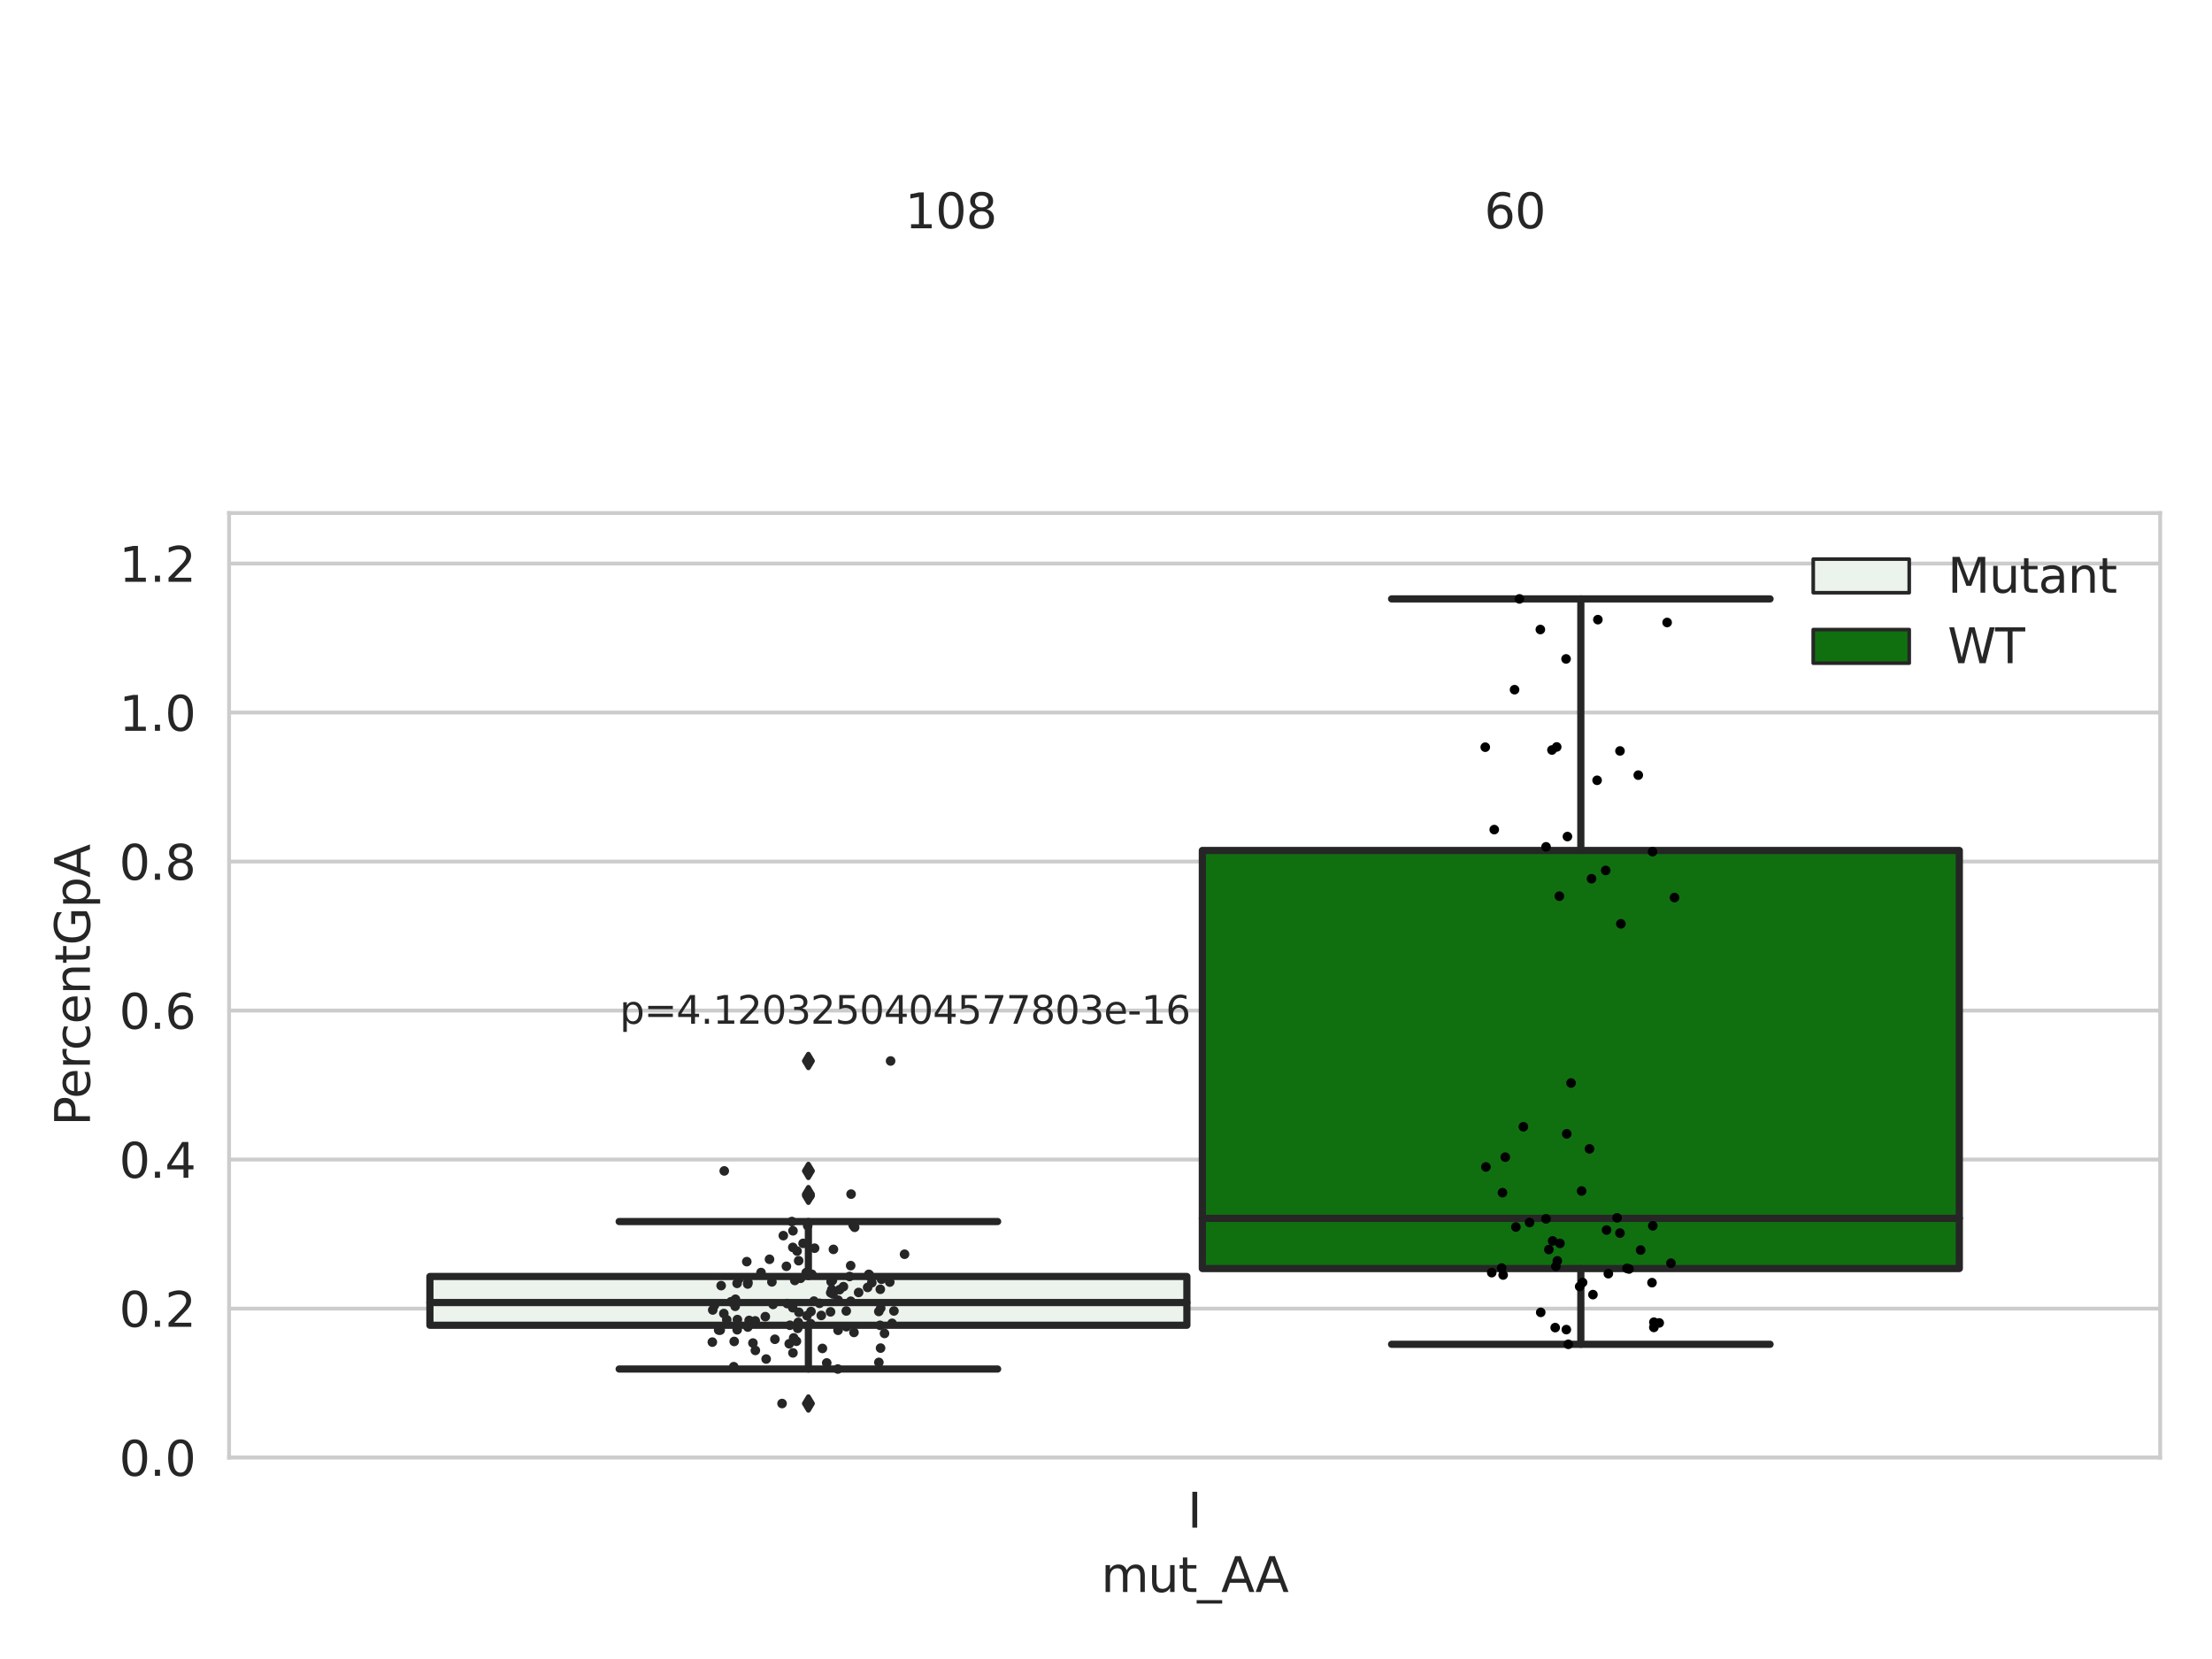 <?xml version="1.0" encoding="utf-8" standalone="no"?>
<!DOCTYPE svg PUBLIC "-//W3C//DTD SVG 1.1//EN"
  "http://www.w3.org/Graphics/SVG/1.1/DTD/svg11.dtd">
<svg xmlns:xlink="http://www.w3.org/1999/xlink" width="460.8pt" height="345.6pt" viewBox="0 0 460.8 345.6" xmlns="http://www.w3.org/2000/svg" version="1.1">
 <defs>
  <style type="text/css">*{stroke-linejoin: round; stroke-linecap: butt}</style>
 </defs>
 <g id="figure_1">
  <g id="patch_1">
   <path d="M 0 345.6 
L 460.8 345.6 
L 460.8 0 
L 0 0 
z
" style="fill: #ffffff"/>
  </g>
  <g id="axes_1">
   <g id="patch_2">
    <path d="M 47.72 303.64 
L 450 303.64 
L 450 106.875 
L 47.72 106.875 
z
" style="fill: #ffffff"/>
   </g>
   <g id="matplotlib.axis_1">
    <g id="xtick_1">
     <g id="text_1">
      <!-- I -->
      <g style="fill: #262626" transform="translate(247.385 318.238)scale(0.1 -0.1)">
       <defs>
        <path id="DejaVuSans-49" d="M 628 4666 
L 1259 4666 
L 1259 0 
L 628 0 
L 628 4666 
z
" transform="scale(0.016)"/>
       </defs>
       <use xlink:href="#DejaVuSans-49"/>
      </g>
     </g>
    </g>
    <g id="text_2">
     <!-- mut_AA -->
     <g style="fill: #262626" transform="translate(229.383 331.638)scale(0.1 -0.1)">
      <defs>
       <path id="DejaVuSans-6d" d="M 3328 2828 
Q 3544 3216 3844 3400 
Q 4144 3584 4550 3584 
Q 5097 3584 5394 3201 
Q 5691 2819 5691 2113 
L 5691 0 
L 5113 0 
L 5113 2094 
Q 5113 2597 4934 2840 
Q 4756 3084 4391 3084 
Q 3944 3084 3684 2787 
Q 3425 2491 3425 1978 
L 3425 0 
L 2847 0 
L 2847 2094 
Q 2847 2600 2669 2842 
Q 2491 3084 2119 3084 
Q 1678 3084 1418 2786 
Q 1159 2488 1159 1978 
L 1159 0 
L 581 0 
L 581 3500 
L 1159 3500 
L 1159 2956 
Q 1356 3278 1631 3431 
Q 1906 3584 2284 3584 
Q 2666 3584 2933 3390 
Q 3200 3197 3328 2828 
z
" transform="scale(0.016)"/>
       <path id="DejaVuSans-75" d="M 544 1381 
L 544 3500 
L 1119 3500 
L 1119 1403 
Q 1119 906 1312 657 
Q 1506 409 1894 409 
Q 2359 409 2629 706 
Q 2900 1003 2900 1516 
L 2900 3500 
L 3475 3500 
L 3475 0 
L 2900 0 
L 2900 538 
Q 2691 219 2414 64 
Q 2138 -91 1772 -91 
Q 1169 -91 856 284 
Q 544 659 544 1381 
z
M 1991 3584 
L 1991 3584 
z
" transform="scale(0.016)"/>
       <path id="DejaVuSans-74" d="M 1172 4494 
L 1172 3500 
L 2356 3500 
L 2356 3053 
L 1172 3053 
L 1172 1153 
Q 1172 725 1289 603 
Q 1406 481 1766 481 
L 2356 481 
L 2356 0 
L 1766 0 
Q 1100 0 847 248 
Q 594 497 594 1153 
L 594 3053 
L 172 3053 
L 172 3500 
L 594 3500 
L 594 4494 
L 1172 4494 
z
" transform="scale(0.016)"/>
       <path id="DejaVuSans-5f" d="M 3263 -1063 
L 3263 -1509 
L -63 -1509 
L -63 -1063 
L 3263 -1063 
z
" transform="scale(0.016)"/>
       <path id="DejaVuSans-41" d="M 2188 4044 
L 1331 1722 
L 3047 1722 
L 2188 4044 
z
M 1831 4666 
L 2547 4666 
L 4325 0 
L 3669 0 
L 3244 1197 
L 1141 1197 
L 716 0 
L 50 0 
L 1831 4666 
z
" transform="scale(0.016)"/>
      </defs>
      <use xlink:href="#DejaVuSans-6d"/>
      <use xlink:href="#DejaVuSans-75" x="97.412"/>
      <use xlink:href="#DejaVuSans-74" x="160.791"/>
      <use xlink:href="#DejaVuSans-5f" x="200"/>
      <use xlink:href="#DejaVuSans-41" x="250"/>
      <use xlink:href="#DejaVuSans-41" x="321.158"/>
     </g>
    </g>
   </g>
   <g id="matplotlib.axis_2">
    <g id="ytick_1">
     <g id="line2d_1">
      <path d="M 47.72 303.64 
L 450 303.64 
" clip-path="url(#pe31c6cb9ea)" style="fill: none; stroke: #cccccc; stroke-width: 0.8; stroke-linecap: round"/>
     </g>
     <g id="text_3">
      <!-- 0.0 -->
      <g style="fill: #262626" transform="translate(24.817 307.439)scale(0.1 -0.1)">
       <defs>
        <path id="DejaVuSans-30" d="M 2034 4250 
Q 1547 4250 1301 3770 
Q 1056 3291 1056 2328 
Q 1056 1369 1301 889 
Q 1547 409 2034 409 
Q 2525 409 2770 889 
Q 3016 1369 3016 2328 
Q 3016 3291 2770 3770 
Q 2525 4250 2034 4250 
z
M 2034 4750 
Q 2819 4750 3233 4129 
Q 3647 3509 3647 2328 
Q 3647 1150 3233 529 
Q 2819 -91 2034 -91 
Q 1250 -91 836 529 
Q 422 1150 422 2328 
Q 422 3509 836 4129 
Q 1250 4750 2034 4750 
z
" transform="scale(0.016)"/>
        <path id="DejaVuSans-2e" d="M 684 794 
L 1344 794 
L 1344 0 
L 684 0 
L 684 794 
z
" transform="scale(0.016)"/>
       </defs>
       <use xlink:href="#DejaVuSans-30"/>
       <use xlink:href="#DejaVuSans-2e" x="63.623"/>
       <use xlink:href="#DejaVuSans-30" x="95.41"/>
      </g>
     </g>
    </g>
    <g id="ytick_2">
     <g id="line2d_2">
      <path d="M 47.72 272.599 
L 450 272.599 
" clip-path="url(#pe31c6cb9ea)" style="fill: none; stroke: #cccccc; stroke-width: 0.8; stroke-linecap: round"/>
     </g>
     <g id="text_4">
      <!-- 0.2 -->
      <g style="fill: #262626" transform="translate(24.817 276.398)scale(0.1 -0.1)">
       <defs>
        <path id="DejaVuSans-32" d="M 1228 531 
L 3431 531 
L 3431 0 
L 469 0 
L 469 531 
Q 828 903 1448 1529 
Q 2069 2156 2228 2338 
Q 2531 2678 2651 2914 
Q 2772 3150 2772 3378 
Q 2772 3750 2511 3984 
Q 2250 4219 1831 4219 
Q 1534 4219 1204 4116 
Q 875 4013 500 3803 
L 500 4441 
Q 881 4594 1212 4672 
Q 1544 4750 1819 4750 
Q 2544 4750 2975 4387 
Q 3406 4025 3406 3419 
Q 3406 3131 3298 2873 
Q 3191 2616 2906 2266 
Q 2828 2175 2409 1742 
Q 1991 1309 1228 531 
z
" transform="scale(0.016)"/>
       </defs>
       <use xlink:href="#DejaVuSans-30"/>
       <use xlink:href="#DejaVuSans-2e" x="63.623"/>
       <use xlink:href="#DejaVuSans-32" x="95.41"/>
      </g>
     </g>
    </g>
    <g id="ytick_3">
     <g id="line2d_3">
      <path d="M 47.72 241.558 
L 450 241.558 
" clip-path="url(#pe31c6cb9ea)" style="fill: none; stroke: #cccccc; stroke-width: 0.8; stroke-linecap: round"/>
     </g>
     <g id="text_5">
      <!-- 0.4 -->
      <g style="fill: #262626" transform="translate(24.817 245.357)scale(0.1 -0.1)">
       <defs>
        <path id="DejaVuSans-34" d="M 2419 4116 
L 825 1625 
L 2419 1625 
L 2419 4116 
z
M 2253 4666 
L 3047 4666 
L 3047 1625 
L 3713 1625 
L 3713 1100 
L 3047 1100 
L 3047 0 
L 2419 0 
L 2419 1100 
L 313 1100 
L 313 1709 
L 2253 4666 
z
" transform="scale(0.016)"/>
       </defs>
       <use xlink:href="#DejaVuSans-30"/>
       <use xlink:href="#DejaVuSans-2e" x="63.623"/>
       <use xlink:href="#DejaVuSans-34" x="95.41"/>
      </g>
     </g>
    </g>
    <g id="ytick_4">
     <g id="line2d_4">
      <path d="M 47.72 210.517 
L 450 210.517 
" clip-path="url(#pe31c6cb9ea)" style="fill: none; stroke: #cccccc; stroke-width: 0.8; stroke-linecap: round"/>
     </g>
     <g id="text_6">
      <!-- 0.6 -->
      <g style="fill: #262626" transform="translate(24.817 214.316)scale(0.1 -0.1)">
       <defs>
        <path id="DejaVuSans-36" d="M 2113 2584 
Q 1688 2584 1439 2293 
Q 1191 2003 1191 1497 
Q 1191 994 1439 701 
Q 1688 409 2113 409 
Q 2538 409 2786 701 
Q 3034 994 3034 1497 
Q 3034 2003 2786 2293 
Q 2538 2584 2113 2584 
z
M 3366 4563 
L 3366 3988 
Q 3128 4100 2886 4159 
Q 2644 4219 2406 4219 
Q 1781 4219 1451 3797 
Q 1122 3375 1075 2522 
Q 1259 2794 1537 2939 
Q 1816 3084 2150 3084 
Q 2853 3084 3261 2657 
Q 3669 2231 3669 1497 
Q 3669 778 3244 343 
Q 2819 -91 2113 -91 
Q 1303 -91 875 529 
Q 447 1150 447 2328 
Q 447 3434 972 4092 
Q 1497 4750 2381 4750 
Q 2619 4750 2861 4703 
Q 3103 4656 3366 4563 
z
" transform="scale(0.016)"/>
       </defs>
       <use xlink:href="#DejaVuSans-30"/>
       <use xlink:href="#DejaVuSans-2e" x="63.623"/>
       <use xlink:href="#DejaVuSans-36" x="95.41"/>
      </g>
     </g>
    </g>
    <g id="ytick_5">
     <g id="line2d_5">
      <path d="M 47.72 179.476 
L 450 179.476 
" clip-path="url(#pe31c6cb9ea)" style="fill: none; stroke: #cccccc; stroke-width: 0.8; stroke-linecap: round"/>
     </g>
     <g id="text_7">
      <!-- 0.8 -->
      <g style="fill: #262626" transform="translate(24.817 183.275)scale(0.1 -0.1)">
       <defs>
        <path id="DejaVuSans-38" d="M 2034 2216 
Q 1584 2216 1326 1975 
Q 1069 1734 1069 1313 
Q 1069 891 1326 650 
Q 1584 409 2034 409 
Q 2484 409 2743 651 
Q 3003 894 3003 1313 
Q 3003 1734 2745 1975 
Q 2488 2216 2034 2216 
z
M 1403 2484 
Q 997 2584 770 2862 
Q 544 3141 544 3541 
Q 544 4100 942 4425 
Q 1341 4750 2034 4750 
Q 2731 4750 3128 4425 
Q 3525 4100 3525 3541 
Q 3525 3141 3298 2862 
Q 3072 2584 2669 2484 
Q 3125 2378 3379 2068 
Q 3634 1759 3634 1313 
Q 3634 634 3220 271 
Q 2806 -91 2034 -91 
Q 1263 -91 848 271 
Q 434 634 434 1313 
Q 434 1759 690 2068 
Q 947 2378 1403 2484 
z
M 1172 3481 
Q 1172 3119 1398 2916 
Q 1625 2713 2034 2713 
Q 2441 2713 2670 2916 
Q 2900 3119 2900 3481 
Q 2900 3844 2670 4047 
Q 2441 4250 2034 4250 
Q 1625 4250 1398 4047 
Q 1172 3844 1172 3481 
z
" transform="scale(0.016)"/>
       </defs>
       <use xlink:href="#DejaVuSans-30"/>
       <use xlink:href="#DejaVuSans-2e" x="63.623"/>
       <use xlink:href="#DejaVuSans-38" x="95.41"/>
      </g>
     </g>
    </g>
    <g id="ytick_6">
     <g id="line2d_6">
      <path d="M 47.72 148.435 
L 450 148.435 
" clip-path="url(#pe31c6cb9ea)" style="fill: none; stroke: #cccccc; stroke-width: 0.8; stroke-linecap: round"/>
     </g>
     <g id="text_8">
      <!-- 1.0 -->
      <g style="fill: #262626" transform="translate(24.817 152.234)scale(0.1 -0.1)">
       <defs>
        <path id="DejaVuSans-31" d="M 794 531 
L 1825 531 
L 1825 4091 
L 703 3866 
L 703 4441 
L 1819 4666 
L 2450 4666 
L 2450 531 
L 3481 531 
L 3481 0 
L 794 0 
L 794 531 
z
" transform="scale(0.016)"/>
       </defs>
       <use xlink:href="#DejaVuSans-31"/>
       <use xlink:href="#DejaVuSans-2e" x="63.623"/>
       <use xlink:href="#DejaVuSans-30" x="95.41"/>
      </g>
     </g>
    </g>
    <g id="ytick_7">
     <g id="line2d_7">
      <path d="M 47.72 117.394 
L 450 117.394 
" clip-path="url(#pe31c6cb9ea)" style="fill: none; stroke: #cccccc; stroke-width: 0.8; stroke-linecap: round"/>
     </g>
     <g id="text_9">
      <!-- 1.2 -->
      <g style="fill: #262626" transform="translate(24.817 121.194)scale(0.1 -0.1)">
       <use xlink:href="#DejaVuSans-31"/>
       <use xlink:href="#DejaVuSans-2e" x="63.623"/>
       <use xlink:href="#DejaVuSans-32" x="95.41"/>
      </g>
     </g>
    </g>
    <g id="text_10">
     <!-- PercentGpA -->
     <g style="fill: #262626" transform="translate(18.737 234.534)rotate(-90)scale(0.1 -0.1)">
      <defs>
       <path id="DejaVuSans-50" d="M 1259 4147 
L 1259 2394 
L 2053 2394 
Q 2494 2394 2734 2622 
Q 2975 2850 2975 3272 
Q 2975 3691 2734 3919 
Q 2494 4147 2053 4147 
L 1259 4147 
z
M 628 4666 
L 2053 4666 
Q 2838 4666 3239 4311 
Q 3641 3956 3641 3272 
Q 3641 2581 3239 2228 
Q 2838 1875 2053 1875 
L 1259 1875 
L 1259 0 
L 628 0 
L 628 4666 
z
" transform="scale(0.016)"/>
       <path id="DejaVuSans-65" d="M 3597 1894 
L 3597 1613 
L 953 1613 
Q 991 1019 1311 708 
Q 1631 397 2203 397 
Q 2534 397 2845 478 
Q 3156 559 3463 722 
L 3463 178 
Q 3153 47 2828 -22 
Q 2503 -91 2169 -91 
Q 1331 -91 842 396 
Q 353 884 353 1716 
Q 353 2575 817 3079 
Q 1281 3584 2069 3584 
Q 2775 3584 3186 3129 
Q 3597 2675 3597 1894 
z
M 3022 2063 
Q 3016 2534 2758 2815 
Q 2500 3097 2075 3097 
Q 1594 3097 1305 2825 
Q 1016 2553 972 2059 
L 3022 2063 
z
" transform="scale(0.016)"/>
       <path id="DejaVuSans-72" d="M 2631 2963 
Q 2534 3019 2420 3045 
Q 2306 3072 2169 3072 
Q 1681 3072 1420 2755 
Q 1159 2438 1159 1844 
L 1159 0 
L 581 0 
L 581 3500 
L 1159 3500 
L 1159 2956 
Q 1341 3275 1631 3429 
Q 1922 3584 2338 3584 
Q 2397 3584 2469 3576 
Q 2541 3569 2628 3553 
L 2631 2963 
z
" transform="scale(0.016)"/>
       <path id="DejaVuSans-63" d="M 3122 3366 
L 3122 2828 
Q 2878 2963 2633 3030 
Q 2388 3097 2138 3097 
Q 1578 3097 1268 2742 
Q 959 2388 959 1747 
Q 959 1106 1268 751 
Q 1578 397 2138 397 
Q 2388 397 2633 464 
Q 2878 531 3122 666 
L 3122 134 
Q 2881 22 2623 -34 
Q 2366 -91 2075 -91 
Q 1284 -91 818 406 
Q 353 903 353 1747 
Q 353 2603 823 3093 
Q 1294 3584 2113 3584 
Q 2378 3584 2631 3529 
Q 2884 3475 3122 3366 
z
" transform="scale(0.016)"/>
       <path id="DejaVuSans-6e" d="M 3513 2113 
L 3513 0 
L 2938 0 
L 2938 2094 
Q 2938 2591 2744 2837 
Q 2550 3084 2163 3084 
Q 1697 3084 1428 2787 
Q 1159 2491 1159 1978 
L 1159 0 
L 581 0 
L 581 3500 
L 1159 3500 
L 1159 2956 
Q 1366 3272 1645 3428 
Q 1925 3584 2291 3584 
Q 2894 3584 3203 3211 
Q 3513 2838 3513 2113 
z
" transform="scale(0.016)"/>
       <path id="DejaVuSans-47" d="M 3809 666 
L 3809 1919 
L 2778 1919 
L 2778 2438 
L 4434 2438 
L 4434 434 
Q 4069 175 3628 42 
Q 3188 -91 2688 -91 
Q 1594 -91 976 548 
Q 359 1188 359 2328 
Q 359 3472 976 4111 
Q 1594 4750 2688 4750 
Q 3144 4750 3555 4637 
Q 3966 4525 4313 4306 
L 4313 3634 
Q 3963 3931 3569 4081 
Q 3175 4231 2741 4231 
Q 1884 4231 1454 3753 
Q 1025 3275 1025 2328 
Q 1025 1384 1454 906 
Q 1884 428 2741 428 
Q 3075 428 3337 486 
Q 3600 544 3809 666 
z
" transform="scale(0.016)"/>
       <path id="DejaVuSans-70" d="M 1159 525 
L 1159 -1331 
L 581 -1331 
L 581 3500 
L 1159 3500 
L 1159 2969 
Q 1341 3281 1617 3432 
Q 1894 3584 2278 3584 
Q 2916 3584 3314 3078 
Q 3713 2572 3713 1747 
Q 3713 922 3314 415 
Q 2916 -91 2278 -91 
Q 1894 -91 1617 61 
Q 1341 213 1159 525 
z
M 3116 1747 
Q 3116 2381 2855 2742 
Q 2594 3103 2138 3103 
Q 1681 3103 1420 2742 
Q 1159 2381 1159 1747 
Q 1159 1113 1420 752 
Q 1681 391 2138 391 
Q 2594 391 2855 752 
Q 3116 1113 3116 1747 
z
" transform="scale(0.016)"/>
      </defs>
      <use xlink:href="#DejaVuSans-50"/>
      <use xlink:href="#DejaVuSans-65" x="56.678"/>
      <use xlink:href="#DejaVuSans-72" x="118.201"/>
      <use xlink:href="#DejaVuSans-63" x="157.064"/>
      <use xlink:href="#DejaVuSans-65" x="212.045"/>
      <use xlink:href="#DejaVuSans-6e" x="273.568"/>
      <use xlink:href="#DejaVuSans-74" x="336.947"/>
      <use xlink:href="#DejaVuSans-47" x="376.156"/>
      <use xlink:href="#DejaVuSans-70" x="453.646"/>
      <use xlink:href="#DejaVuSans-41" x="517.123"/>
     </g>
    </g>
   </g>
   <g id="patch_3">
    <path d="M 89.557 276.077 
L 247.251 276.077 
L 247.251 265.916 
L 89.557 265.916 
L 89.557 276.077 
z
" clip-path="url(#pe31c6cb9ea)" style="fill: #ecf2ec; stroke: #262626; stroke-width: 1.5; stroke-linejoin: miter"/>
   </g>
   <g id="patch_4">
    <path d="M 250.469 264.261 
L 408.163 264.261 
L 408.163 177.165 
L 250.469 177.165 
L 250.469 264.261 
z
" clip-path="url(#pe31c6cb9ea)" style="fill: #107010; stroke: #262626; stroke-width: 1.5; stroke-linejoin: miter"/>
   </g>
   <g id="patch_5">
    <path d="M 248.86 303.64 
L 248.86 303.64 
L 248.86 303.64 
L 248.86 303.64 
z
" clip-path="url(#pe31c6cb9ea)" style="fill: #ecf2ec; stroke: #262626; stroke-width: 0.75; stroke-linejoin: miter"/>
   </g>
   <g id="patch_6">
    <path d="M 248.86 303.64 
L 248.86 303.64 
L 248.86 303.64 
L 248.86 303.64 
z
" clip-path="url(#pe31c6cb9ea)" style="fill: #107010; stroke: #262626; stroke-width: 0.75; stroke-linejoin: miter"/>
   </g>
   <g id="PathCollection_1"/>
   <g id="PathCollection_2"/>
   <g id="line2d_8">
    <path d="M 168.404 276.077 
L 168.404 285.191 
" clip-path="url(#pe31c6cb9ea)" style="fill: none; stroke: #262626; stroke-width: 1.5; stroke-linecap: round"/>
   </g>
   <g id="line2d_9">
    <path d="M 168.404 265.916 
L 168.404 254.468 
" clip-path="url(#pe31c6cb9ea)" style="fill: none; stroke: #262626; stroke-width: 1.5; stroke-linecap: round"/>
   </g>
   <g id="line2d_10">
    <path d="M 128.981 285.191 
L 207.827 285.191 
" clip-path="url(#pe31c6cb9ea)" style="fill: none; stroke: #262626; stroke-width: 1.5; stroke-linecap: round"/>
   </g>
   <g id="line2d_11">
    <path d="M 128.981 254.468 
L 207.827 254.468 
" clip-path="url(#pe31c6cb9ea)" style="fill: none; stroke: #262626; stroke-width: 1.5; stroke-linecap: round"/>
   </g>
   <g id="line2d_12">
    <defs>
     <path id="m67d2793201" d="M -0 1.414 
L 0.849 0 
L 0 -1.414 
L -0.849 -0 
z
" style="stroke: #262626; stroke-linejoin: miter"/>
    </defs>
    <g clip-path="url(#pe31c6cb9ea)">
     <use xlink:href="#m67d2793201" x="168.404" y="292.378" style="fill: #262626; stroke: #262626; stroke-linejoin: miter"/>
     <use xlink:href="#m67d2793201" x="168.404" y="248.756" style="fill: #262626; stroke: #262626; stroke-linejoin: miter"/>
     <use xlink:href="#m67d2793201" x="168.404" y="221.021" style="fill: #262626; stroke: #262626; stroke-linejoin: miter"/>
     <use xlink:href="#m67d2793201" x="168.404" y="249.1" style="fill: #262626; stroke: #262626; stroke-linejoin: miter"/>
     <use xlink:href="#m67d2793201" x="168.404" y="243.926" style="fill: #262626; stroke: #262626; stroke-linejoin: miter"/>
    </g>
   </g>
   <g id="line2d_13">
    <path d="M 329.316 264.261 
L 329.316 280.04 
" clip-path="url(#pe31c6cb9ea)" style="fill: none; stroke: #262626; stroke-width: 1.5; stroke-linecap: round"/>
   </g>
   <g id="line2d_14">
    <path d="M 329.316 177.165 
L 329.316 124.763 
" clip-path="url(#pe31c6cb9ea)" style="fill: none; stroke: #262626; stroke-width: 1.5; stroke-linecap: round"/>
   </g>
   <g id="line2d_15">
    <path d="M 289.893 280.04 
L 368.739 280.04 
" clip-path="url(#pe31c6cb9ea)" style="fill: none; stroke: #262626; stroke-width: 1.5; stroke-linecap: round"/>
   </g>
   <g id="line2d_16">
    <path d="M 289.893 124.763 
L 368.739 124.763 
" clip-path="url(#pe31c6cb9ea)" style="fill: none; stroke: #262626; stroke-width: 1.5; stroke-linecap: round"/>
   </g>
   <g id="line2d_17"/>
   <g id="line2d_18">
    <path d="M 89.557 271.341 
L 247.251 271.341 
" clip-path="url(#pe31c6cb9ea)" style="fill: none; stroke: #262626; stroke-width: 1.5; stroke-linecap: round"/>
   </g>
   <g id="line2d_19">
    <path d="M 250.469 253.802 
L 408.163 253.802 
" clip-path="url(#pe31c6cb9ea)" style="fill: none; stroke: #262626; stroke-width: 1.5; stroke-linecap: round"/>
   </g>
   <g id="patch_7">
    <path d="M 47.72 303.64 
L 47.72 106.875 
" style="fill: none; stroke: #cccccc; stroke-width: 0.8; stroke-linejoin: miter; stroke-linecap: square"/>
   </g>
   <g id="patch_8">
    <path d="M 450 303.64 
L 450 106.875 
" style="fill: none; stroke: #cccccc; stroke-width: 0.8; stroke-linejoin: miter; stroke-linecap: square"/>
   </g>
   <g id="patch_9">
    <path d="M 47.72 303.64 
L 450 303.64 
" style="fill: none; stroke: #cccccc; stroke-width: 0.8; stroke-linejoin: miter; stroke-linecap: square"/>
   </g>
   <g id="patch_10">
    <path d="M 47.72 106.875 
L 450 106.875 
" style="fill: none; stroke: #cccccc; stroke-width: 0.8; stroke-linejoin: miter; stroke-linecap: square"/>
   </g>
   <g id="PathCollection_3">
    <defs>
     <path id="C0_0_0d067af8b8" d="M 0 1 
C 0.265 1 0.52 0.895 0.707 0.707 
C 0.895 0.52 1 0.265 1 -0 
C 1 -0.265 0.895 -0.52 0.707 -0.707 
C 0.52 -0.895 0.265 -1 0 -1 
C -0.265 -1 -0.52 -0.895 -0.707 -0.707 
C -0.895 -0.52 -1 -0.265 -1 0 
C -1 0.265 -0.895 0.52 -0.707 0.707 
C -0.52 0.895 -0.265 1 0 1 
z
"/>
    </defs>
    <g clip-path="url(#pe31c6cb9ea)">
     <use xlink:href="#C0_0_0d067af8b8" x="153.568" y="277.015" style="fill: #262626"/>
    </g>
    <g clip-path="url(#pe31c6cb9ea)">
     <use xlink:href="#C0_0_0d067af8b8" x="174.53" y="285.191" style="fill: #262626"/>
    </g>
    <g clip-path="url(#pe31c6cb9ea)">
     <use xlink:href="#C0_0_0d067af8b8" x="165.337" y="278.704" style="fill: #262626"/>
    </g>
    <g clip-path="url(#pe31c6cb9ea)">
     <use xlink:href="#C0_0_0d067af8b8" x="177.222" y="271.074" style="fill: #262626"/>
    </g>
    <g clip-path="url(#pe31c6cb9ea)">
     <use xlink:href="#C0_0_0d067af8b8" x="164.546" y="276.073" style="fill: #262626"/>
    </g>
    <g clip-path="url(#pe31c6cb9ea)">
     <use xlink:href="#C0_0_0d067af8b8" x="160.302" y="262.333" style="fill: #262626"/>
    </g>
    <g clip-path="url(#pe31c6cb9ea)">
     <use xlink:href="#C0_0_0d067af8b8" x="185.353" y="267.08" style="fill: #262626"/>
    </g>
    <g clip-path="url(#pe31c6cb9ea)">
     <use xlink:href="#C0_0_0d067af8b8" x="177.21" y="263.654" style="fill: #262626"/>
    </g>
    <g clip-path="url(#pe31c6cb9ea)">
     <use xlink:href="#C0_0_0d067af8b8" x="183.383" y="268.585" style="fill: #262626"/>
    </g>
    <g clip-path="url(#pe31c6cb9ea)">
     <use xlink:href="#C0_0_0d067af8b8" x="165.142" y="272.42" style="fill: #262626"/>
    </g>
    <g clip-path="url(#pe31c6cb9ea)">
     <use xlink:href="#C0_0_0d067af8b8" x="188.434" y="261.278" style="fill: #262626"/>
    </g>
    <g clip-path="url(#pe31c6cb9ea)">
     <use xlink:href="#C0_0_0d067af8b8" x="183.077" y="273.204" style="fill: #262626"/>
    </g>
    <g clip-path="url(#pe31c6cb9ea)">
     <use xlink:href="#C0_0_0d067af8b8" x="164.961" y="254.468" style="fill: #262626"/>
    </g>
    <g clip-path="url(#pe31c6cb9ea)">
     <use xlink:href="#C0_0_0d067af8b8" x="157.357" y="281.318" style="fill: #262626"/>
    </g>
    <g clip-path="url(#pe31c6cb9ea)">
     <use xlink:href="#C0_0_0d067af8b8" x="183.64" y="266.488" style="fill: #262626"/>
    </g>
    <g clip-path="url(#pe31c6cb9ea)">
     <use xlink:href="#C0_0_0d067af8b8" x="155.809" y="267.143" style="fill: #262626"/>
    </g>
    <g clip-path="url(#pe31c6cb9ea)">
     <use xlink:href="#C0_0_0d067af8b8" x="165.158" y="259.853" style="fill: #262626"/>
    </g>
    <g clip-path="url(#pe31c6cb9ea)">
     <use xlink:href="#C0_0_0d067af8b8" x="181.615" y="267.21" style="fill: #262626"/>
    </g>
    <g clip-path="url(#pe31c6cb9ea)">
     <use xlink:href="#C0_0_0d067af8b8" x="170.717" y="271.501" style="fill: #262626"/>
    </g>
    <g clip-path="url(#pe31c6cb9ea)">
     <use xlink:href="#C0_0_0d067af8b8" x="166.427" y="273.376" style="fill: #262626"/>
    </g>
    <g clip-path="url(#pe31c6cb9ea)">
     <use xlink:href="#C0_0_0d067af8b8" x="166.772" y="266.292" style="fill: #262626"/>
    </g>
    <g clip-path="url(#pe31c6cb9ea)">
     <use xlink:href="#C0_0_0d067af8b8" x="157.329" y="275.162" style="fill: #262626"/>
    </g>
    <g clip-path="url(#pe31c6cb9ea)">
     <use xlink:href="#C0_0_0d067af8b8" x="178.043" y="255.669" style="fill: #262626"/>
    </g>
    <g clip-path="url(#pe31c6cb9ea)">
     <use xlink:href="#C0_0_0d067af8b8" x="159.428" y="274.278" style="fill: #262626"/>
    </g>
    <g clip-path="url(#pe31c6cb9ea)">
     <use xlink:href="#C0_0_0d067af8b8" x="177.297" y="248.756" style="fill: #262626"/>
    </g>
    <g clip-path="url(#pe31c6cb9ea)">
     <use xlink:href="#C0_0_0d067af8b8" x="156.057" y="275.067" style="fill: #262626"/>
    </g>
    <g clip-path="url(#pe31c6cb9ea)">
     <use xlink:href="#C0_0_0d067af8b8" x="174.898" y="268.667" style="fill: #262626"/>
    </g>
    <g clip-path="url(#pe31c6cb9ea)">
     <use xlink:href="#C0_0_0d067af8b8" x="155.932" y="275.935" style="fill: #262626"/>
    </g>
    <g clip-path="url(#pe31c6cb9ea)">
     <use xlink:href="#C0_0_0d067af8b8" x="178.869" y="269.247" style="fill: #262626"/>
    </g>
    <g clip-path="url(#pe31c6cb9ea)">
     <use xlink:href="#C0_0_0d067af8b8" x="155.567" y="262.824" style="fill: #262626"/>
    </g>
    <g clip-path="url(#pe31c6cb9ea)">
     <use xlink:href="#C0_0_0d067af8b8" x="172.224" y="283.925" style="fill: #262626"/>
    </g>
    <g clip-path="url(#pe31c6cb9ea)">
     <use xlink:href="#C0_0_0d067af8b8" x="150.788" y="273.635" style="fill: #262626"/>
    </g>
    <g clip-path="url(#pe31c6cb9ea)">
     <use xlink:href="#C0_0_0d067af8b8" x="175.701" y="268.033" style="fill: #262626"/>
    </g>
    <g clip-path="url(#pe31c6cb9ea)">
     <use xlink:href="#C0_0_0d067af8b8" x="169.126" y="265.465" style="fill: #262626"/>
    </g>
    <g clip-path="url(#pe31c6cb9ea)">
     <use xlink:href="#C0_0_0d067af8b8" x="166.293" y="275.474" style="fill: #262626"/>
    </g>
    <g clip-path="url(#pe31c6cb9ea)">
     <use xlink:href="#C0_0_0d067af8b8" x="173.279" y="268.648" style="fill: #262626"/>
    </g>
    <g clip-path="url(#pe31c6cb9ea)">
     <use xlink:href="#C0_0_0d067af8b8" x="174.585" y="277.122" style="fill: #262626"/>
    </g>
    <g clip-path="url(#pe31c6cb9ea)">
     <use xlink:href="#C0_0_0d067af8b8" x="159.603" y="283.111" style="fill: #262626"/>
    </g>
    <g clip-path="url(#pe31c6cb9ea)">
     <use xlink:href="#C0_0_0d067af8b8" x="169.559" y="271.05" style="fill: #262626"/>
    </g>
    <g clip-path="url(#pe31c6cb9ea)">
     <use xlink:href="#C0_0_0d067af8b8" x="153.929" y="266.405" style="fill: #262626"/>
    </g>
    <g clip-path="url(#pe31c6cb9ea)">
     <use xlink:href="#C0_0_0d067af8b8" x="173.055" y="269.298" style="fill: #262626"/>
    </g>
    <g clip-path="url(#pe31c6cb9ea)">
     <use xlink:href="#C0_0_0d067af8b8" x="168.94" y="273.214" style="fill: #262626"/>
    </g>
    <g clip-path="url(#pe31c6cb9ea)">
     <use xlink:href="#C0_0_0d067af8b8" x="163.988" y="271.557" style="fill: #262626"/>
    </g>
    <g clip-path="url(#pe31c6cb9ea)">
     <use xlink:href="#C0_0_0d067af8b8" x="160.802" y="267.04" style="fill: #262626"/>
    </g>
    <g clip-path="url(#pe31c6cb9ea)">
     <use xlink:href="#C0_0_0d067af8b8" x="152.284" y="271.18" style="fill: #262626"/>
    </g>
    <g clip-path="url(#pe31c6cb9ea)">
     <use xlink:href="#C0_0_0d067af8b8" x="185.528" y="221.021" style="fill: #262626"/>
    </g>
    <g clip-path="url(#pe31c6cb9ea)">
     <use xlink:href="#C0_0_0d067af8b8" x="169.698" y="260.021" style="fill: #262626"/>
    </g>
    <g clip-path="url(#pe31c6cb9ea)">
     <use xlink:href="#C0_0_0d067af8b8" x="155.761" y="267.479" style="fill: #262626"/>
    </g>
    <g clip-path="url(#pe31c6cb9ea)">
     <use xlink:href="#C0_0_0d067af8b8" x="168.257" y="255.345" style="fill: #262626"/>
    </g>
    <g clip-path="url(#pe31c6cb9ea)">
     <use xlink:href="#C0_0_0d067af8b8" x="173.016" y="273.281" style="fill: #262626"/>
    </g>
    <g clip-path="url(#pe31c6cb9ea)">
     <use xlink:href="#C0_0_0d067af8b8" x="168.7" y="249.1" style="fill: #262626"/>
    </g>
    <g clip-path="url(#pe31c6cb9ea)">
     <use xlink:href="#C0_0_0d067af8b8" x="180.983" y="265.47" style="fill: #262626"/>
    </g>
    <g clip-path="url(#pe31c6cb9ea)">
     <use xlink:href="#C0_0_0d067af8b8" x="164.41" y="279.93" style="fill: #262626"/>
    </g>
    <g clip-path="url(#pe31c6cb9ea)">
     <use xlink:href="#C0_0_0d067af8b8" x="150.035" y="277.085" style="fill: #262626"/>
    </g>
    <g clip-path="url(#pe31c6cb9ea)">
     <use xlink:href="#C0_0_0d067af8b8" x="186.222" y="273.093" style="fill: #262626"/>
    </g>
    <g clip-path="url(#pe31c6cb9ea)">
     <use xlink:href="#C0_0_0d067af8b8" x="148.395" y="279.586" style="fill: #262626"/>
    </g>
    <g clip-path="url(#pe31c6cb9ea)">
     <use xlink:href="#C0_0_0d067af8b8" x="165.915" y="279.404" style="fill: #262626"/>
    </g>
    <g clip-path="url(#pe31c6cb9ea)">
     <use xlink:href="#C0_0_0d067af8b8" x="171.086" y="274.031" style="fill: #262626"/>
    </g>
    <g clip-path="url(#pe31c6cb9ea)">
     <use xlink:href="#C0_0_0d067af8b8" x="156.848" y="279.779" style="fill: #262626"/>
    </g>
    <g clip-path="url(#pe31c6cb9ea)">
     <use xlink:href="#C0_0_0d067af8b8" x="150.228" y="267.82" style="fill: #262626"/>
    </g>
    <g clip-path="url(#pe31c6cb9ea)">
     <use xlink:href="#C0_0_0d067af8b8" x="168.859" y="275.729" style="fill: #262626"/>
    </g>
    <g clip-path="url(#pe31c6cb9ea)">
     <use xlink:href="#C0_0_0d067af8b8" x="177.728" y="255.228" style="fill: #262626"/>
    </g>
    <g clip-path="url(#pe31c6cb9ea)">
     <use xlink:href="#C0_0_0d067af8b8" x="183.47" y="272.511" style="fill: #262626"/>
    </g>
    <g clip-path="url(#pe31c6cb9ea)">
     <use xlink:href="#C0_0_0d067af8b8" x="166.048" y="260.621" style="fill: #262626"/>
    </g>
    <g clip-path="url(#pe31c6cb9ea)">
     <use xlink:href="#C0_0_0d067af8b8" x="183.438" y="280.835" style="fill: #262626"/>
    </g>
    <g clip-path="url(#pe31c6cb9ea)">
     <use xlink:href="#C0_0_0d067af8b8" x="184.26" y="277.781" style="fill: #262626"/>
    </g>
    <g clip-path="url(#pe31c6cb9ea)">
     <use xlink:href="#C0_0_0d067af8b8" x="153.212" y="270.658" style="fill: #262626"/>
    </g>
    <g clip-path="url(#pe31c6cb9ea)">
     <use xlink:href="#C0_0_0d067af8b8" x="161.426" y="278.993" style="fill: #262626"/>
    </g>
    <g clip-path="url(#pe31c6cb9ea)">
     <use xlink:href="#C0_0_0d067af8b8" x="148.825" y="271.924" style="fill: #262626"/>
    </g>
    <g clip-path="url(#pe31c6cb9ea)">
     <use xlink:href="#C0_0_0d067af8b8" x="185.832" y="275.674" style="fill: #262626"/>
    </g>
    <g clip-path="url(#pe31c6cb9ea)">
     <use xlink:href="#C0_0_0d067af8b8" x="150.876" y="243.926" style="fill: #262626"/>
    </g>
    <g clip-path="url(#pe31c6cb9ea)">
     <use xlink:href="#C0_0_0d067af8b8" x="165.192" y="256.4" style="fill: #262626"/>
    </g>
    <g clip-path="url(#pe31c6cb9ea)">
     <use xlink:href="#C0_0_0d067af8b8" x="181.099" y="265.607" style="fill: #262626"/>
    </g>
    <g clip-path="url(#pe31c6cb9ea)">
     <use xlink:href="#C0_0_0d067af8b8" x="151.397" y="274.932" style="fill: #262626"/>
    </g>
    <g clip-path="url(#pe31c6cb9ea)">
     <use xlink:href="#C0_0_0d067af8b8" x="173.54" y="269.56" style="fill: #262626"/>
    </g>
    <g clip-path="url(#pe31c6cb9ea)">
     <use xlink:href="#C0_0_0d067af8b8" x="167.296" y="259.016" style="fill: #262626"/>
    </g>
    <g clip-path="url(#pe31c6cb9ea)">
     <use xlink:href="#C0_0_0d067af8b8" x="183.326" y="276.088" style="fill: #262626"/>
    </g>
    <g clip-path="url(#pe31c6cb9ea)">
     <use xlink:href="#C0_0_0d067af8b8" x="163.823" y="263.794" style="fill: #262626"/>
    </g>
    <g clip-path="url(#pe31c6cb9ea)">
     <use xlink:href="#C0_0_0d067af8b8" x="158.534" y="265.093" style="fill: #262626"/>
    </g>
    <g clip-path="url(#pe31c6cb9ea)">
     <use xlink:href="#C0_0_0d067af8b8" x="181.244" y="265.912" style="fill: #262626"/>
    </g>
    <g clip-path="url(#pe31c6cb9ea)">
     <use xlink:href="#C0_0_0d067af8b8" x="152.855" y="284.707" style="fill: #262626"/>
    </g>
    <g clip-path="url(#pe31c6cb9ea)">
     <use xlink:href="#C0_0_0d067af8b8" x="163.18" y="257.406" style="fill: #262626"/>
    </g>
    <g clip-path="url(#pe31c6cb9ea)">
     <use xlink:href="#C0_0_0d067af8b8" x="180.744" y="268.195" style="fill: #262626"/>
    </g>
    <g clip-path="url(#pe31c6cb9ea)">
     <use xlink:href="#C0_0_0d067af8b8" x="176.983" y="265.918" style="fill: #262626"/>
    </g>
    <g clip-path="url(#pe31c6cb9ea)">
     <use xlink:href="#C0_0_0d067af8b8" x="161.046" y="271.739" style="fill: #262626"/>
    </g>
    <g clip-path="url(#pe31c6cb9ea)">
     <use xlink:href="#C0_0_0d067af8b8" x="155.789" y="276.454" style="fill: #262626"/>
    </g>
    <g clip-path="url(#pe31c6cb9ea)">
     <use xlink:href="#C0_0_0d067af8b8" x="173.416" y="266.71" style="fill: #262626"/>
    </g>
    <g clip-path="url(#pe31c6cb9ea)">
     <use xlink:href="#C0_0_0d067af8b8" x="176.314" y="276.376" style="fill: #262626"/>
    </g>
    <g clip-path="url(#pe31c6cb9ea)">
     <use xlink:href="#C0_0_0d067af8b8" x="153.613" y="274.892" style="fill: #262626"/>
    </g>
    <g clip-path="url(#pe31c6cb9ea)">
     <use xlink:href="#C0_0_0d067af8b8" x="167.95" y="265.107" style="fill: #262626"/>
    </g>
    <g clip-path="url(#pe31c6cb9ea)">
     <use xlink:href="#C0_0_0d067af8b8" x="153.153" y="272.127" style="fill: #262626"/>
    </g>
    <g clip-path="url(#pe31c6cb9ea)">
     <use xlink:href="#C0_0_0d067af8b8" x="166.171" y="276.726" style="fill: #262626"/>
    </g>
    <g clip-path="url(#pe31c6cb9ea)">
     <use xlink:href="#C0_0_0d067af8b8" x="153.549" y="267.347" style="fill: #262626"/>
    </g>
    <g clip-path="url(#pe31c6cb9ea)">
     <use xlink:href="#C0_0_0d067af8b8" x="165.188" y="281.831" style="fill: #262626"/>
    </g>
    <g clip-path="url(#pe31c6cb9ea)">
     <use xlink:href="#C0_0_0d067af8b8" x="177.898" y="277.571" style="fill: #262626"/>
    </g>
    <g clip-path="url(#pe31c6cb9ea)">
     <use xlink:href="#C0_0_0d067af8b8" x="168.101" y="274.08" style="fill: #262626"/>
    </g>
    <g clip-path="url(#pe31c6cb9ea)">
     <use xlink:href="#C0_0_0d067af8b8" x="165.575" y="266.745" style="fill: #262626"/>
    </g>
    <g clip-path="url(#pe31c6cb9ea)">
     <use xlink:href="#C0_0_0d067af8b8" x="162.916" y="292.378" style="fill: #262626"/>
    </g>
    <g clip-path="url(#pe31c6cb9ea)">
     <use xlink:href="#C0_0_0d067af8b8" x="173.617" y="260.266" style="fill: #262626"/>
    </g>
    <g clip-path="url(#pe31c6cb9ea)">
     <use xlink:href="#C0_0_0d067af8b8" x="166.378" y="262.631" style="fill: #262626"/>
    </g>
    <g clip-path="url(#pe31c6cb9ea)">
     <use xlink:href="#C0_0_0d067af8b8" x="171.323" y="280.902" style="fill: #262626"/>
    </g>
    <g clip-path="url(#pe31c6cb9ea)">
     <use xlink:href="#C0_0_0d067af8b8" x="174.599" y="270.846" style="fill: #262626"/>
    </g>
    <g clip-path="url(#pe31c6cb9ea)">
     <use xlink:href="#C0_0_0d067af8b8" x="173.131" y="266.995" style="fill: #262626"/>
    </g>
    <g clip-path="url(#pe31c6cb9ea)">
     <use xlink:href="#C0_0_0d067af8b8" x="149.713" y="277.075" style="fill: #262626"/>
    </g>
    <g clip-path="url(#pe31c6cb9ea)">
     <use xlink:href="#C0_0_0d067af8b8" x="176.292" y="273.097" style="fill: #262626"/>
    </g>
    <g clip-path="url(#pe31c6cb9ea)">
     <use xlink:href="#C0_0_0d067af8b8" x="148.477" y="272.89" style="fill: #262626"/>
    </g>
    <g clip-path="url(#pe31c6cb9ea)">
     <use xlink:href="#C0_0_0d067af8b8" x="152.946" y="279.449" style="fill: #262626"/>
    </g>
    <g clip-path="url(#pe31c6cb9ea)">
     <use xlink:href="#C0_0_0d067af8b8" x="183.082" y="283.813" style="fill: #262626"/>
    </g>
   </g>
   <g id="PathCollection_4">
    <defs>
     <path id="C1_0_bf892bd93f" d="M 0 1 
C 0.265 1 0.52 0.895 0.707 0.707 
C 0.895 0.52 1 0.265 1 -0 
C 1 -0.265 0.895 -0.52 0.707 -0.707 
C 0.52 -0.895 0.265 -1 0 -1 
C -0.265 -1 -0.52 -0.895 -0.707 -0.707 
C -0.895 -0.52 -1 -0.265 -1 0 
C -1 0.265 -0.895 0.52 -0.707 0.707 
C -0.52 0.895 -0.265 1 0 1 
z
"/>
    </defs>
    <g clip-path="url(#pe31c6cb9ea)">
     <use xlink:href="#C1_0_bf892bd93f" x="332.704" y="162.55"/>
    </g>
    <g clip-path="url(#pe31c6cb9ea)">
     <use xlink:href="#C1_0_bf892bd93f" x="345.644" y="275.587"/>
    </g>
    <g clip-path="url(#pe31c6cb9ea)">
     <use xlink:href="#C1_0_bf892bd93f" x="322.071" y="176.412"/>
    </g>
    <g clip-path="url(#pe31c6cb9ea)">
     <use xlink:href="#C1_0_bf892bd93f" x="348.829" y="186.979"/>
    </g>
    <g clip-path="url(#pe31c6cb9ea)">
     <use xlink:href="#C1_0_bf892bd93f" x="344.314" y="255.356"/>
    </g>
    <g clip-path="url(#pe31c6cb9ea)">
     <use xlink:href="#C1_0_bf892bd93f" x="323.304" y="156.238"/>
    </g>
    <g clip-path="url(#pe31c6cb9ea)">
     <use xlink:href="#C1_0_bf892bd93f" x="344.257" y="177.417"/>
    </g>
    <g clip-path="url(#pe31c6cb9ea)">
     <use xlink:href="#C1_0_bf892bd93f" x="331.12" y="239.332"/>
    </g>
    <g clip-path="url(#pe31c6cb9ea)">
     <use xlink:href="#C1_0_bf892bd93f" x="312.992" y="248.457"/>
    </g>
    <g clip-path="url(#pe31c6cb9ea)">
     <use xlink:href="#C1_0_bf892bd93f" x="323.978" y="276.567"/>
    </g>
    <g clip-path="url(#pe31c6cb9ea)">
     <use xlink:href="#C1_0_bf892bd93f" x="331.544" y="183.052"/>
    </g>
    <g clip-path="url(#pe31c6cb9ea)">
     <use xlink:href="#C1_0_bf892bd93f" x="324.422" y="262.662"/>
    </g>
    <g clip-path="url(#pe31c6cb9ea)">
     <use xlink:href="#C1_0_bf892bd93f" x="310.758" y="265.118"/>
    </g>
    <g clip-path="url(#pe31c6cb9ea)">
     <use xlink:href="#C1_0_bf892bd93f" x="326.706" y="280.04"/>
    </g>
    <g clip-path="url(#pe31c6cb9ea)">
     <use xlink:href="#C1_0_bf892bd93f" x="344.528" y="276.526"/>
    </g>
    <g clip-path="url(#pe31c6cb9ea)">
     <use xlink:href="#C1_0_bf892bd93f" x="335.048" y="265.331"/>
    </g>
    <g clip-path="url(#pe31c6cb9ea)">
     <use xlink:href="#C1_0_bf892bd93f" x="322.058" y="253.907"/>
    </g>
    <g clip-path="url(#pe31c6cb9ea)">
     <use xlink:href="#C1_0_bf892bd93f" x="336.869" y="253.696"/>
    </g>
    <g clip-path="url(#pe31c6cb9ea)">
     <use xlink:href="#C1_0_bf892bd93f" x="320.883" y="131.14"/>
    </g>
    <g clip-path="url(#pe31c6cb9ea)">
     <use xlink:href="#C1_0_bf892bd93f" x="344.538" y="275.434"/>
    </g>
    <g clip-path="url(#pe31c6cb9ea)">
     <use xlink:href="#C1_0_bf892bd93f" x="337.462" y="256.874"/>
    </g>
    <g clip-path="url(#pe31c6cb9ea)">
     <use xlink:href="#C1_0_bf892bd93f" x="341.772" y="260.407"/>
    </g>
    <g clip-path="url(#pe31c6cb9ea)">
     <use xlink:href="#C1_0_bf892bd93f" x="344.141" y="267.202"/>
    </g>
    <g clip-path="url(#pe31c6cb9ea)">
     <use xlink:href="#C1_0_bf892bd93f" x="312.814" y="264.156"/>
    </g>
    <g clip-path="url(#pe31c6cb9ea)">
     <use xlink:href="#C1_0_bf892bd93f" x="339.356" y="264.355"/>
    </g>
    <g clip-path="url(#pe31c6cb9ea)">
     <use xlink:href="#C1_0_bf892bd93f" x="327.276" y="225.612"/>
    </g>
    <g clip-path="url(#pe31c6cb9ea)">
     <use xlink:href="#C1_0_bf892bd93f" x="334.673" y="256.238"/>
    </g>
    <g clip-path="url(#pe31c6cb9ea)">
     <use xlink:href="#C1_0_bf892bd93f" x="338.931" y="264.23"/>
    </g>
    <g clip-path="url(#pe31c6cb9ea)">
     <use xlink:href="#C1_0_bf892bd93f" x="309.54" y="243.097"/>
    </g>
    <g clip-path="url(#pe31c6cb9ea)">
     <use xlink:href="#C1_0_bf892bd93f" x="317.349" y="234.722"/>
    </g>
    <g clip-path="url(#pe31c6cb9ea)">
     <use xlink:href="#C1_0_bf892bd93f" x="320.964" y="273.39"/>
    </g>
    <g clip-path="url(#pe31c6cb9ea)">
     <use xlink:href="#C1_0_bf892bd93f" x="329.074" y="268.01"/>
    </g>
    <g clip-path="url(#pe31c6cb9ea)">
     <use xlink:href="#C1_0_bf892bd93f" x="326.296" y="276.982"/>
    </g>
    <g clip-path="url(#pe31c6cb9ea)">
     <use xlink:href="#C1_0_bf892bd93f" x="318.635" y="254.683"/>
    </g>
    <g clip-path="url(#pe31c6cb9ea)">
     <use xlink:href="#C1_0_bf892bd93f" x="311.279" y="172.821"/>
    </g>
    <g clip-path="url(#pe31c6cb9ea)">
     <use xlink:href="#C1_0_bf892bd93f" x="348.088" y="263.144"/>
    </g>
    <g clip-path="url(#pe31c6cb9ea)">
     <use xlink:href="#C1_0_bf892bd93f" x="323.444" y="258.509"/>
    </g>
    <g clip-path="url(#pe31c6cb9ea)">
     <use xlink:href="#C1_0_bf892bd93f" x="326.526" y="174.27"/>
    </g>
    <g clip-path="url(#pe31c6cb9ea)">
     <use xlink:href="#C1_0_bf892bd93f" x="331.84" y="269.691"/>
    </g>
    <g clip-path="url(#pe31c6cb9ea)">
     <use xlink:href="#C1_0_bf892bd93f" x="316.529" y="124.763"/>
    </g>
    <g clip-path="url(#pe31c6cb9ea)">
     <use xlink:href="#C1_0_bf892bd93f" x="309.407" y="155.652"/>
    </g>
    <g clip-path="url(#pe31c6cb9ea)">
     <use xlink:href="#C1_0_bf892bd93f" x="324.292" y="155.604"/>
    </g>
    <g clip-path="url(#pe31c6cb9ea)">
     <use xlink:href="#C1_0_bf892bd93f" x="313.577" y="241.055"/>
    </g>
    <g clip-path="url(#pe31c6cb9ea)">
     <use xlink:href="#C1_0_bf892bd93f" x="322.653" y="260.303"/>
    </g>
    <g clip-path="url(#pe31c6cb9ea)">
     <use xlink:href="#C1_0_bf892bd93f" x="332.866" y="129.082"/>
    </g>
    <g clip-path="url(#pe31c6cb9ea)">
     <use xlink:href="#C1_0_bf892bd93f" x="329.476" y="248.106"/>
    </g>
    <g clip-path="url(#pe31c6cb9ea)">
     <use xlink:href="#C1_0_bf892bd93f" x="347.292" y="129.674"/>
    </g>
    <g clip-path="url(#pe31c6cb9ea)">
     <use xlink:href="#C1_0_bf892bd93f" x="324.959" y="259.022"/>
    </g>
    <g clip-path="url(#pe31c6cb9ea)">
     <use xlink:href="#C1_0_bf892bd93f" x="337.471" y="156.435"/>
    </g>
    <g clip-path="url(#pe31c6cb9ea)">
     <use xlink:href="#C1_0_bf892bd93f" x="337.659" y="192.451"/>
    </g>
    <g clip-path="url(#pe31c6cb9ea)">
     <use xlink:href="#C1_0_bf892bd93f" x="341.284" y="161.475"/>
    </g>
    <g clip-path="url(#pe31c6cb9ea)">
     <use xlink:href="#C1_0_bf892bd93f" x="326.382" y="236.199"/>
    </g>
    <g clip-path="url(#pe31c6cb9ea)">
     <use xlink:href="#C1_0_bf892bd93f" x="326.24" y="137.263"/>
    </g>
    <g clip-path="url(#pe31c6cb9ea)">
     <use xlink:href="#C1_0_bf892bd93f" x="315.511" y="143.672"/>
    </g>
    <g clip-path="url(#pe31c6cb9ea)">
     <use xlink:href="#C1_0_bf892bd93f" x="324.846" y="186.687"/>
    </g>
    <g clip-path="url(#pe31c6cb9ea)">
     <use xlink:href="#C1_0_bf892bd93f" x="313.132" y="265.608"/>
    </g>
    <g clip-path="url(#pe31c6cb9ea)">
     <use xlink:href="#C1_0_bf892bd93f" x="334.5" y="181.331"/>
    </g>
    <g clip-path="url(#pe31c6cb9ea)">
     <use xlink:href="#C1_0_bf892bd93f" x="329.684" y="267.165"/>
    </g>
    <g clip-path="url(#pe31c6cb9ea)">
     <use xlink:href="#C1_0_bf892bd93f" x="315.788" y="255.608"/>
    </g>
    <g clip-path="url(#pe31c6cb9ea)">
     <use xlink:href="#C1_0_bf892bd93f" x="324.113" y="263.803"/>
    </g>
   </g>
   <g id="text_11">
    <!-- 108 -->
    <g style="fill: #262626" transform="translate(188.518 47.552)scale(0.1 -0.1)">
     <use xlink:href="#DejaVuSans-31"/>
     <use xlink:href="#DejaVuSans-30" x="63.623"/>
     <use xlink:href="#DejaVuSans-38" x="127.246"/>
    </g>
   </g>
   <g id="text_12">
    <!-- p=4.1203250404577803e-16 -->
    <g style="fill: #262626" transform="translate(129.096 213.261)scale(0.08 -0.08)">
     <defs>
      <path id="DejaVuSans-3d" d="M 678 2906 
L 4684 2906 
L 4684 2381 
L 678 2381 
L 678 2906 
z
M 678 1631 
L 4684 1631 
L 4684 1100 
L 678 1100 
L 678 1631 
z
" transform="scale(0.016)"/>
      <path id="DejaVuSans-33" d="M 2597 2516 
Q 3050 2419 3304 2112 
Q 3559 1806 3559 1356 
Q 3559 666 3084 287 
Q 2609 -91 1734 -91 
Q 1441 -91 1130 -33 
Q 819 25 488 141 
L 488 750 
Q 750 597 1062 519 
Q 1375 441 1716 441 
Q 2309 441 2620 675 
Q 2931 909 2931 1356 
Q 2931 1769 2642 2001 
Q 2353 2234 1838 2234 
L 1294 2234 
L 1294 2753 
L 1863 2753 
Q 2328 2753 2575 2939 
Q 2822 3125 2822 3475 
Q 2822 3834 2567 4026 
Q 2313 4219 1838 4219 
Q 1578 4219 1281 4162 
Q 984 4106 628 3988 
L 628 4550 
Q 988 4650 1302 4700 
Q 1616 4750 1894 4750 
Q 2613 4750 3031 4423 
Q 3450 4097 3450 3541 
Q 3450 3153 3228 2886 
Q 3006 2619 2597 2516 
z
" transform="scale(0.016)"/>
      <path id="DejaVuSans-35" d="M 691 4666 
L 3169 4666 
L 3169 4134 
L 1269 4134 
L 1269 2991 
Q 1406 3038 1543 3061 
Q 1681 3084 1819 3084 
Q 2600 3084 3056 2656 
Q 3513 2228 3513 1497 
Q 3513 744 3044 326 
Q 2575 -91 1722 -91 
Q 1428 -91 1123 -41 
Q 819 9 494 109 
L 494 744 
Q 775 591 1075 516 
Q 1375 441 1709 441 
Q 2250 441 2565 725 
Q 2881 1009 2881 1497 
Q 2881 1984 2565 2268 
Q 2250 2553 1709 2553 
Q 1456 2553 1204 2497 
Q 953 2441 691 2322 
L 691 4666 
z
" transform="scale(0.016)"/>
      <path id="DejaVuSans-37" d="M 525 4666 
L 3525 4666 
L 3525 4397 
L 1831 0 
L 1172 0 
L 2766 4134 
L 525 4134 
L 525 4666 
z
" transform="scale(0.016)"/>
      <path id="DejaVuSans-2d" d="M 313 2009 
L 1997 2009 
L 1997 1497 
L 313 1497 
L 313 2009 
z
" transform="scale(0.016)"/>
     </defs>
     <use xlink:href="#DejaVuSans-70"/>
     <use xlink:href="#DejaVuSans-3d" x="63.477"/>
     <use xlink:href="#DejaVuSans-34" x="147.266"/>
     <use xlink:href="#DejaVuSans-2e" x="210.889"/>
     <use xlink:href="#DejaVuSans-31" x="242.676"/>
     <use xlink:href="#DejaVuSans-32" x="306.299"/>
     <use xlink:href="#DejaVuSans-30" x="369.922"/>
     <use xlink:href="#DejaVuSans-33" x="433.545"/>
     <use xlink:href="#DejaVuSans-32" x="497.168"/>
     <use xlink:href="#DejaVuSans-35" x="560.791"/>
     <use xlink:href="#DejaVuSans-30" x="624.414"/>
     <use xlink:href="#DejaVuSans-34" x="688.037"/>
     <use xlink:href="#DejaVuSans-30" x="751.66"/>
     <use xlink:href="#DejaVuSans-34" x="815.283"/>
     <use xlink:href="#DejaVuSans-35" x="878.906"/>
     <use xlink:href="#DejaVuSans-37" x="942.529"/>
     <use xlink:href="#DejaVuSans-37" x="1006.152"/>
     <use xlink:href="#DejaVuSans-38" x="1069.775"/>
     <use xlink:href="#DejaVuSans-30" x="1133.398"/>
     <use xlink:href="#DejaVuSans-33" x="1197.021"/>
     <use xlink:href="#DejaVuSans-65" x="1260.645"/>
     <use xlink:href="#DejaVuSans-2d" x="1322.168"/>
     <use xlink:href="#DejaVuSans-31" x="1358.252"/>
     <use xlink:href="#DejaVuSans-36" x="1421.875"/>
    </g>
   </g>
   <g id="text_13">
    <!-- 60 -->
    <g style="fill: #262626" transform="translate(309.202 47.552)scale(0.1 -0.1)">
     <use xlink:href="#DejaVuSans-36"/>
     <use xlink:href="#DejaVuSans-30" x="63.623"/>
    </g>
   </g>
   <g id="legend_1">
    <g id="patch_11">
     <path d="M 377.728 123.474 
L 397.728 123.474 
L 397.728 116.474 
L 377.728 116.474 
z
" style="fill: #ecf2ec; stroke: #262626; stroke-width: 0.75; stroke-linejoin: miter"/>
    </g>
    <g id="text_14">
     <!-- Mutant -->
     <g style="fill: #262626" transform="translate(405.728 123.474)scale(0.1 -0.1)">
      <defs>
       <path id="DejaVuSans-4d" d="M 628 4666 
L 1569 4666 
L 2759 1491 
L 3956 4666 
L 4897 4666 
L 4897 0 
L 4281 0 
L 4281 4097 
L 3078 897 
L 2444 897 
L 1241 4097 
L 1241 0 
L 628 0 
L 628 4666 
z
" transform="scale(0.016)"/>
       <path id="DejaVuSans-61" d="M 2194 1759 
Q 1497 1759 1228 1600 
Q 959 1441 959 1056 
Q 959 750 1161 570 
Q 1363 391 1709 391 
Q 2188 391 2477 730 
Q 2766 1069 2766 1631 
L 2766 1759 
L 2194 1759 
z
M 3341 1997 
L 3341 0 
L 2766 0 
L 2766 531 
Q 2569 213 2275 61 
Q 1981 -91 1556 -91 
Q 1019 -91 701 211 
Q 384 513 384 1019 
Q 384 1609 779 1909 
Q 1175 2209 1959 2209 
L 2766 2209 
L 2766 2266 
Q 2766 2663 2505 2880 
Q 2244 3097 1772 3097 
Q 1472 3097 1187 3025 
Q 903 2953 641 2809 
L 641 3341 
Q 956 3463 1253 3523 
Q 1550 3584 1831 3584 
Q 2591 3584 2966 3190 
Q 3341 2797 3341 1997 
z
" transform="scale(0.016)"/>
      </defs>
      <use xlink:href="#DejaVuSans-4d"/>
      <use xlink:href="#DejaVuSans-75" x="86.279"/>
      <use xlink:href="#DejaVuSans-74" x="149.658"/>
      <use xlink:href="#DejaVuSans-61" x="188.867"/>
      <use xlink:href="#DejaVuSans-6e" x="250.146"/>
      <use xlink:href="#DejaVuSans-74" x="313.525"/>
     </g>
    </g>
    <g id="patch_12">
     <path d="M 377.728 138.152 
L 397.728 138.152 
L 397.728 131.152 
L 377.728 131.152 
z
" style="fill: #107010; stroke: #262626; stroke-width: 0.75; stroke-linejoin: miter"/>
    </g>
    <g id="text_15">
     <!-- WT -->
     <g style="fill: #262626" transform="translate(405.728 138.152)scale(0.1 -0.1)">
      <defs>
       <path id="DejaVuSans-57" d="M 213 4666 
L 850 4666 
L 1831 722 
L 2809 4666 
L 3519 4666 
L 4500 722 
L 5478 4666 
L 6119 4666 
L 4947 0 
L 4153 0 
L 3169 4050 
L 2175 0 
L 1381 0 
L 213 4666 
z
" transform="scale(0.016)"/>
       <path id="DejaVuSans-54" d="M -19 4666 
L 3928 4666 
L 3928 4134 
L 2272 4134 
L 2272 0 
L 1638 0 
L 1638 4134 
L -19 4134 
L -19 4666 
z
" transform="scale(0.016)"/>
      </defs>
      <use xlink:href="#DejaVuSans-57"/>
      <use xlink:href="#DejaVuSans-54" x="98.877"/>
     </g>
    </g>
   </g>
  </g>
 </g>
 <defs>
  <clipPath id="pe31c6cb9ea">
   <rect x="47.72" y="106.875" width="402.28" height="196.765"/>
  </clipPath>
 </defs>
</svg>
